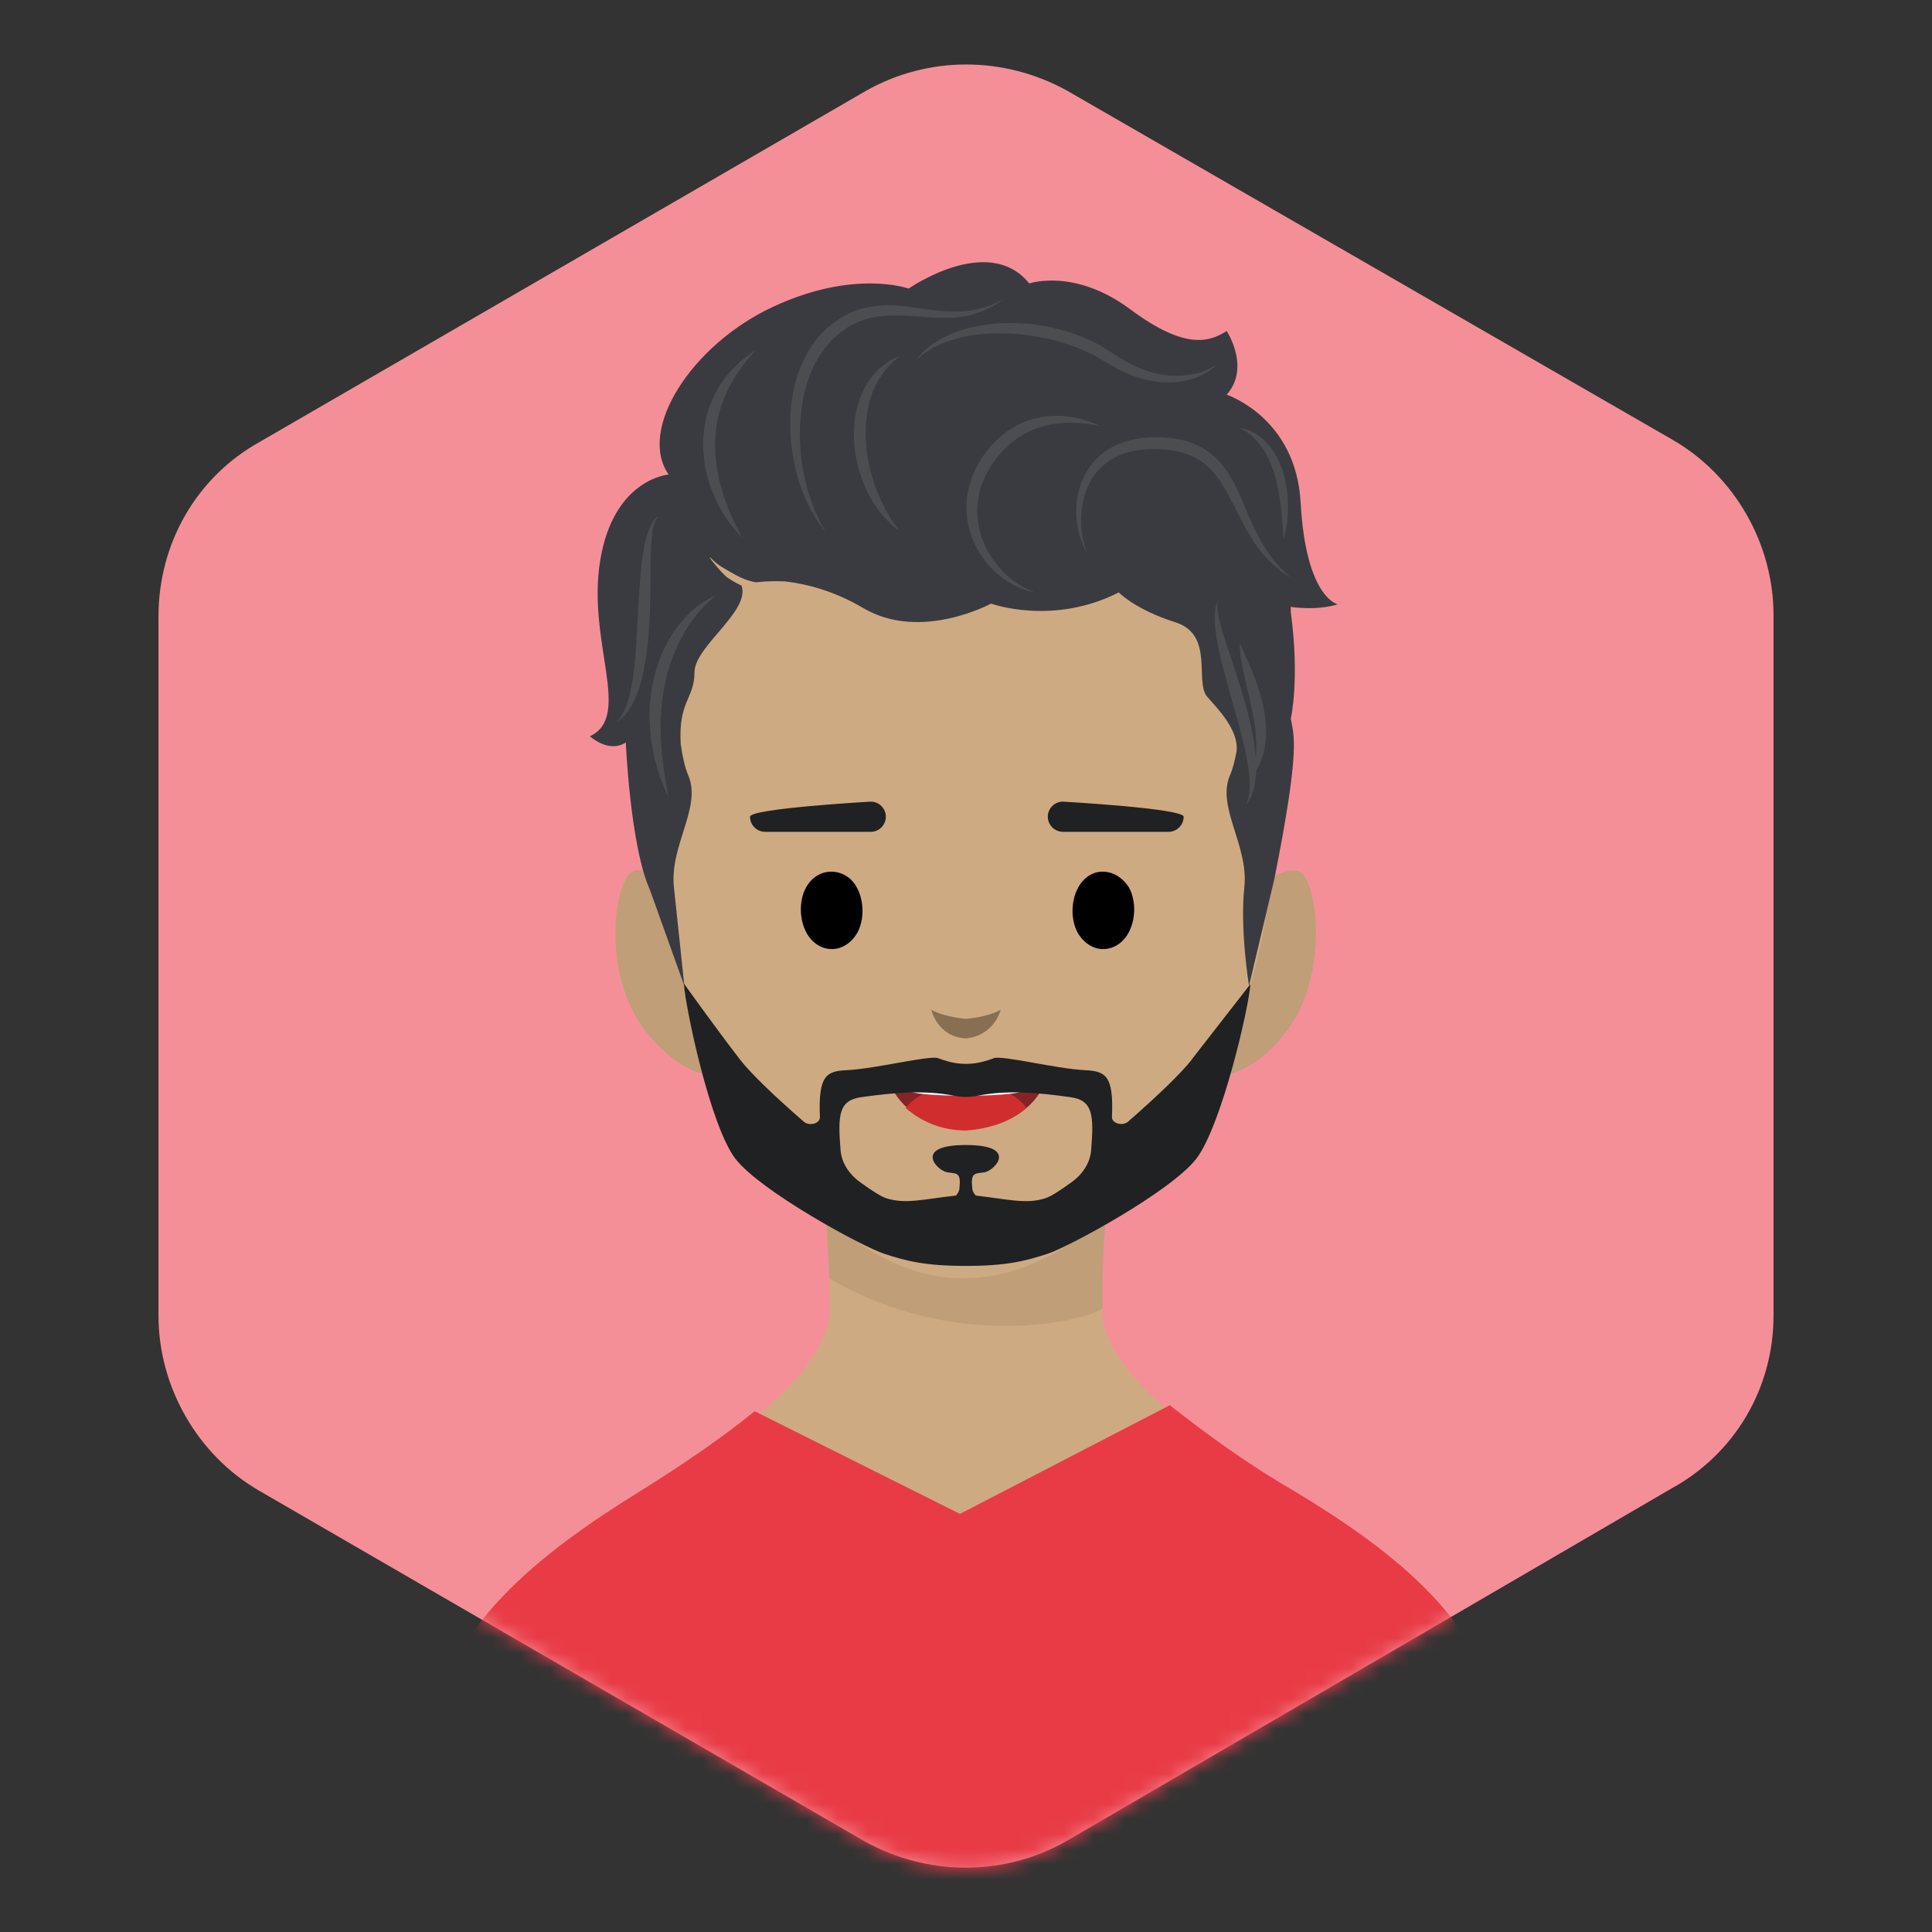 <?xml version="1.0" encoding="utf-8"?><!DOCTYPE svg PUBLIC "-//W3C//DTD SVG 1.1//EN" "http://www.w3.org/Graphics/SVG/1.1/DTD/svg11.dtd"><svg viewBox="0 0 128 128" xmlns="http://www.w3.org/2000/svg" xmlns:xlink="http://www.w3.org/1999/xlink"><rect x="0" y="0" width="128" height="128" fill="#333333" stroke="none"/><desc>Created with https://github.com/gomig/avatar</desc><defs></defs><path fill="#f58f97" d="M117.5,87.16V40.75c0-4.76-2.61-9.24-6.63-11.58L70.72,6.02c-4.2-2.33-9.24-2.33-13.35,0L17.22,29.27c-4.2,2.33-6.72,6.72-6.72,11.58v46.31c0,4.76,2.61,9.24,6.63,11.58l40.15,23.25c4.2,2.33,9.24,2.33,13.35,0l40.05-23.34c4.29-2.33,6.82-6.72,6.82-11.48Z"/><mask id="mask-d2ab15c5-7962-46a9-846d-e5f83ba82a27"><path fill="white" d="M0,0V64H10.5v23.16c0,4.76,2.61,9.24,6.63,11.58l40.15,23.25c4.2,2.33,9.24,2.33,13.35,0l40.05-23.34c4.29-2.33,6.82-6.72,6.82-11.48v-23.16h10.5V0H0Z"/></mask><g mask="url(#mask-d2ab15c5-7962-46a9-846d-e5f83ba82a27)">
<g>
	<path fill="#ceaa82" d="M99.6,116.1c-1.1-8.1-7.5-12.9-14.2-17-6.2-3.8-11.3-7.6-12.3-11.4-.1-.7-.1-5,.2-7.1,1.1-.9,2.2-2,3.5-3.4,1.4-1.6,2.7-3.7,3.9-6,1.2,.2,3.7-1.2,5.2-3.9,1.9-3.5,1.4-8.3,.4-9.4-.5-.5-1.4-.1-2.2,.3,.3-3.5,.4-7.2,.1-11.3-1-14.3-11.3-18.2-20.2-18.2s-19,3.9-20.2,18.2c-.3,4.1-.3,7.8,.1,11.3-.8-.5-1.7-.8-2.2-.3-1,1-1.6,5.9,.4,9.4,1.5,2.6,4,4.1,5.2,3.9,1.1,2.3,2.3,4.4,3.9,6,1.2,1.3,2.3,2.4,3.5,3.4,.2,1.9,.3,6.3,.3,6.3-.4,4.1-5.8,8-12.4,12.1s-13,8.9-14.2,17c-1.1,8.1-1.4,12-1.4,12H101c0,.1-.2-3.8-1.4-11.9Z" />
	<path fill="#896f52" d="M64,67.5s-1.4-.1-2.3-.6c0,0,.4,1.8,2.3,1.9,1.9-.2,2.3-1.9,2.3-1.9-.9,.5-2.3,.6-2.3,.6Z" />
	<path fill="#896f52" opacity="0.2" d="M43.9,58.2c-.8-.5-1.7-.8-2.2-.3-1,1-1.6,5.9,.4,9.4,1.5,2.6,4,4.1,5.2,3.9-1.69-4.35-2.93-8.68-3.4-13Z" />
	<path fill="#896f52" opacity="0.2" d="M84.1,58.2c-.16,4.14-1.55,8.52-3.4,13,1.2,.2,3.7-1.2,5.2-3.9,1.9-3.5,1.4-8.3,.4-9.4-.5-.5-1.4-.1-2.2,.3Z" />
	<path fill="#896f52" opacity="0.2" d="M73.05,86.64c-.03-1.59,.02-4.45,.25-6.05-3.7,3.2-6.9,4.1-9.5,4.1s-5.44-.89-9.09-4.01c0,0,0,0,0,0,.1,1.02,.18,2.68,.23,4.02,9.07,5.28,18.12,2.44,18.11,1.93Z" />
</g><path fill="#e83b46" d="M99.9,115.8c-1.1-8.2-7.5-13-14.3-17.1-3.1-1.8-5.8-3.8-8.1-5.6l-13.9,7.2-13.6-6.8c-2.1,1.7-4.7,3.5-7.6,5.3-6.6,4.1-13.1,9-14.3,17.1-1.1,8.2-1.4,12.1-1.4,12.1H101.3c0-.1-.2-4-1.4-12.2Z" /><g>
	<path d="M56.3,58.2c0.9,0.8,1.1,2.5,0.5,3.6c-0.7,1.2-2,1.4-2.9,0.6c-0.9-0.8-1.1-2.5-0.5-3.6C54,57.7,55.3,57.4,56.3,58.2z"/>
	<path d="M71.9,58.2c-0.9,0.8-1.1,2.5-0.5,3.6c0.7,1.2,2,1.4,2.9,0.6c0.9-0.8,1.1-2.5,0.5-3.6C74.1,57.7,72.8,57.4,71.9,58.2z"/>
</g><g>
	<path fill="#202123" d="M57.69,55.11h-7c-.55,0-1-.45-1-1h0c0-.55,8-1,8-1,.55,0,1,.45,1,1h0c0,.55-.45,1-1,1Z" />
	<path fill="#202123" d="M70.42,55.11h7c.55,0,1-.45,1-1h0c0-.55-8-1-8-1-.55,0-1,.45-1,1h0c0,.55,.45,1,1,1Z" />
</g><g>
	<path fill="#852325" d="M68.7,71.4h-9.4c-0.2,0-0.3,0.4-0.2,0.7c0.8,1.6,2.7,2.7,5,2.7c2.1,0,4.1-1.1,4.9-2.6C69.1,71.9,69,71.4,68.7,71.4z"/>
	<path fill="#D02D2F" d="M68,73.4c-0.7-1-2.2-1.6-4-1.6c-1.7,0-3.3,0.7-4,1.6c1,0.9,2.4,1.5,4,1.5C65.5,74.8,67,74.3,68,73.4z"/>
	<path fill="white" d="M68.7,71.4h-9.4c0.3,0.4,0.7,0.9,1.3,1c1,0.2,3.4,0.2,3.4,0.2l0,0l0,0c0,0,2.3,0,3.4-0.2C68,72.3,68.4,71.8,68.7,71.4z"/>
</g><g>
			<path fill="#3a3b40" d="M88.62,40.03s-2.1-.4-2.45-6.74c-.31-5.64-4.9-7.14-4.9-7.14,1.6-1.81,0-4.22,0-4.22-1.1,.7-2.7,1.31-6.39-1.44-3.7-2.75-6.69-1.71-6.69-1.71-2.7-3.36-7.99,.34-7.99,.34,0,0-3.6-1.31-8.99,1.21-5.4,2.51-8.99,8.14-6.91,11.11,0,0-3.63,.26-4.53,5.66-.91,5.4,2.16,10.36-.69,11.68,0,0,1.25,1.15,2.38,.41,0,0,0,0,0,0,0,0,.3,6.88,1.59,9.74l2.29,6.39s-.39-3.74-.69-6.52c-.3-2.79,1.86-5.31,.95-7.43-.2-.46-.38-1.2-.5-2.07-.17-2.85,.91-3.01,.91-4.75s3.71-4.04,3.12-5.75c-.3-.14-.62-.32-.93-.53-.43-.31-1.7-1.91-.94-1.14,.39,.38,.74,.53,1.17,.79,.43,.25,.85,.46,1.23,.56,.16,.05,.3,.08,.43,.1,.6-.07,1.24-.09,1.93-.06,1.47,.17,3.31,.66,5.18,1.77,3.8,2.24,8.46-.3,8.46-.3,0,0,4.08,1.49,8.46-.74,0,0,1.1,1.14,3.73,1.97,2.63,.82,1.27,3.93,2.13,4.94,.62,.72,2.08,2.15,1.95,3.58-.12,.68-.27,1.24-.44,1.62-.91,2.12,1.25,4.65,.95,7.43-.3,2.79,.31,6.52,.31,6.52l1.68-7.08c1.77-8.88,1.27-9.48,1.09-10.62,0,0,.6-2.6,0-7.03,0-.12,0-.25-.01-.37,1.98,.26,3.13-.18,3.13-.18Z" />
            <path fill="#4c4d51" d="M49.19,35.61s-.16-.15-.42-.43c-.24-.29-.61-.72-.94-1.3-.34-.57-.66-1.29-.91-2.09-.09-.41-.23-.83-.26-1.28-.07-.44-.07-.9-.08-1.35,.05-.45,.07-.91,.18-1.35,.07-.45,.25-.85,.39-1.25,.16-.39,.38-.75,.57-1.08,.23-.31,.44-.61,.66-.86,.23-.24,.45-.45,.64-.64,.2-.18,.4-.31,.54-.43,.31-.23,.49-.35,.49-.35,0,0-.14,.18-.38,.46-.12,.15-.28,.31-.43,.52-.15,.22-.31,.46-.5,.72-.17,.27-.32,.58-.5,.88-.14,.33-.3,.67-.43,1.04-.12,.37-.23,.75-.29,1.15-.1,.39-.1,.81-.14,1.22,0,.41-.01,.83,.05,1.23,.03,.41,.11,.8,.18,1.19,.1,.38,.17,.75,.3,1.1,.1,.35,.23,.67,.34,.97,.24,.59,.47,1.08,.65,1.41,.19,.33,.3,.52,.3,.52Z" />
            <path fill="#4c4d51" d="M60.66,23.91s.05-.07,.15-.19c.11-.11,.22-.32,.46-.51,.12-.1,.24-.21,.38-.32,.15-.11,.31-.21,.49-.32,.17-.12,.38-.21,.59-.32,.21-.11,.44-.2,.69-.28,.49-.18,1.03-.31,1.62-.41,.58-.1,1.21-.17,1.85-.16,.64,0,1.31,.03,1.98,.15,.34,.05,.67,.11,1.01,.2,.34,.07,.67,.17,1,.27,.66,.21,1.3,.49,1.91,.81,.61,.34,1.13,.72,1.66,1.03,.51,.29,1.05,.55,1.57,.72,.53,.17,1.04,.28,1.53,.3,.97,.06,1.79-.11,2.32-.34,.54-.22,.8-.44,.8-.44,0,0-.06,.06-.17,.17-.12,.1-.3,.26-.56,.41-.51,.3-1.34,.64-2.4,.65-1.05,.03-2.27-.24-3.45-.86-.56-.31-1.12-.66-1.67-.96-.57-.29-1.17-.54-1.79-.73-.31-.1-.62-.2-.94-.27-.31-.08-.63-.15-.95-.2-.63-.11-1.26-.19-1.87-.21-1.22-.05-2.38,.04-3.32,.29-.24,.05-.46,.13-.67,.2-.21,.07-.42,.13-.6,.23-.18,.09-.36,.16-.51,.24-.15,.09-.28,.18-.4,.26-.25,.14-.41,.33-.54,.42-.12,.1-.19,.16-.19,.16Z" />
            <path fill="#4c4d51" d="M59.63,35.21s-.17-.13-.45-.36c-.14-.11-.3-.27-.47-.46-.18-.19-.39-.41-.56-.67-.09-.13-.19-.27-.29-.41-.08-.15-.17-.31-.26-.47-.19-.32-.33-.68-.48-1.06-.13-.38-.27-.78-.35-1.2-.09-.42-.16-.84-.18-1.28-.04-.43,0-.87,.02-1.3,.05-.43,.12-.85,.25-1.24,.09-.4,.29-.76,.44-1.1,.21-.32,.37-.64,.61-.87,.11-.12,.21-.24,.31-.34,.11-.1,.23-.18,.33-.26,.21-.16,.39-.29,.56-.37,.33-.16,.52-.24,.52-.24,0,0-.16,.14-.43,.37-.15,.1-.29,.27-.45,.46-.17,.17-.32,.41-.48,.66-.18,.23-.28,.55-.44,.85-.1,.33-.24,.65-.3,1.02-.09,.36-.12,.74-.16,1.13-.01,.39-.04,.79,0,1.18,.01,.4,.07,.79,.14,1.18,.07,.39,.16,.76,.26,1.13,.12,.35,.21,.71,.36,1.03,.12,.32,.26,.62,.4,.89,.13,.28,.27,.51,.4,.73,.12,.22,.24,.4,.36,.54,.22,.29,.33,.47,.33,.47Z" />
            <path fill="#4c4d51" d="M68.65,39.27s-.07-.01-.21-.04c-.14-.03-.35-.07-.6-.17-.5-.18-1.21-.53-1.91-1.17-.69-.64-1.36-1.58-1.69-2.75-.33-1.16-.27-2.54,.25-3.74,.25-.6,.59-1.15,.99-1.64,.38-.47,.87-.93,1.36-1.26,1.01-.69,2.16-.95,3.1-.95,.95-.01,1.71,.2,2.22,.37,.51,.17,.77,.33,.77,.33,0,0-.3-.08-.82-.16-.52-.08-1.27-.13-2.14-.02-.86,.11-1.85,.42-2.7,1.06-.44,.32-.81,.67-1.18,1.14-.35,.44-.67,.93-.89,1.45-.23,.52-.37,1.07-.43,1.63-.06,.56,0,1.11,.1,1.64,.23,1.05,.77,1.96,1.35,2.62,.58,.67,1.21,1.1,1.67,1.33,.46,.25,.76,.34,.76,.34Z" />
            <path fill="#4c4d51" d="M54.75,35.31s-.06-.08-.18-.24c-.11-.16-.31-.36-.49-.68-.09-.16-.2-.33-.31-.52-.1-.2-.2-.41-.32-.64-.21-.46-.44-1-.6-1.61-.1-.3-.17-.62-.23-.96-.08-.33-.13-.68-.17-1.04-.1-.72-.12-1.49-.08-2.29,.08-.79,.18-1.62,.46-2.43,.25-.81,.66-1.6,1.17-2.3,.5-.7,1.27-1.28,1.95-1.68,.79-.45,1.63-.63,2.44-.68,.81-.06,1.57,.04,2.27,.15,.7,.1,1.36,.2,1.96,.23,.6,.04,1.15,.01,1.64-.04,.24-.05,.47-.09,.67-.13,.21-.05,.39-.13,.56-.18,.34-.1,.58-.25,.76-.33,.18-.08,.27-.13,.27-.13,0,0-.09,.06-.25,.16-.17,.09-.38,.3-.72,.43-.17,.07-.35,.17-.55,.25-.21,.07-.44,.14-.68,.22-.5,.11-1.08,.21-1.71,.19-1.26,.02-2.71-.26-4.17-.12-.72,.07-1.46,.28-2.08,.63-.16,.08-.33,.22-.5,.33l-.25,.17s-.13,.12-.19,.18c-.14,.13-.29,.25-.42,.39l-.37,.45c-.46,.62-.84,1.31-1.08,2.06-.26,.73-.4,1.5-.49,2.24-.06,.75-.1,1.48-.04,2.17,.02,.35,.04,.69,.1,1.01,.04,.33,.09,.64,.16,.94,.12,.6,.28,1.14,.44,1.61,.09,.23,.17,.45,.24,.66,.09,.2,.17,.37,.25,.54,.14,.33,.3,.57,.39,.74,.1,.17,.15,.26,.15,.26Z" />
            <path fill="#4c4d51" d="M43.69,34.19s-.04,.04-.12,.11c-.07,.08-.14,.2-.21,.38-.14,.35-.18,.91-.22,1.56-.06,1.32-.02,3.1-.11,4.9-.1,1.79-.33,3.61-.85,4.91-.25,.65-.59,1.13-.86,1.42-.28,.29-.51,.37-.49,.38,0,0,.04-.04,.11-.12,.08-.07,.16-.2,.26-.36,.21-.32,.4-.83,.55-1.47,.3-1.27,.4-3.04,.49-4.81,.1-1.77,.18-3.57,.45-4.91,.13-.67,.32-1.22,.53-1.57,.22-.37,.48-.41,.46-.42Z" />
            <path fill="#4c4d51" d="M47.42,39.48s-.19,.14-.49,.41c-.15,.13-.32,.3-.5,.51-.19,.2-.37,.46-.58,.72-.19,.28-.4,.58-.58,.92-.2,.33-.36,.7-.54,1.08-.16,.39-.31,.79-.43,1.21-.15,.41-.21,.86-.31,1.29-.06,.44-.16,.88-.17,1.32-.02,.22-.03,.44-.05,.65,0,.22,0,.43,0,.64,0,.42,.01,.83,.05,1.22,.02,.39,.05,.76,.11,1.1,.05,.34,.07,.66,.12,.93,.05,.28,.1,.52,.13,.71,.07,.4,.1,.63,.1,.63,0,0-.1-.21-.25-.59-.15-.38-.39-.92-.55-1.6-.05-.17-.1-.35-.15-.53-.03-.19-.07-.38-.1-.58-.08-.4-.15-.82-.16-1.27-.04-.44-.05-.9-.02-1.37,0-.47,.1-.94,.15-1.42,.12-.46,.2-.94,.36-1.38,.13-.45,.34-.87,.53-1.28,.21-.39,.42-.77,.67-1.1,.23-.34,.49-.62,.73-.89,.5-.51,.98-.85,1.34-1.06,.17-.12,.32-.16,.42-.21,.1-.04,.15-.07,.15-.07Z" />
            <path fill="#4c4d51" d="M71.97,36.56s-.04-.08-.12-.24c-.07-.16-.19-.39-.28-.71-.19-.63-.39-1.59-.18-2.74,.11-.57,.32-1.19,.69-1.76,.37-.57,.9-1.11,1.56-1.46,.66-.37,1.41-.56,2.18-.65,.76-.07,1.55-.03,2.31,.11,.79,.15,1.54,.49,2.16,1,.62,.51,1.07,1.15,1.41,1.79,.35,.63,.61,1.26,.85,1.86,.25,.59,.48,1.14,.74,1.62,.5,.97,1.04,1.72,1.49,2.18,.45,.46,.74,.7,.74,.7,0,0-.08-.05-.23-.14-.15-.09-.37-.23-.62-.44-.51-.41-1.2-1.09-1.78-2.07-.6-.96-1.14-2.18-1.81-3.35-.34-.58-.76-1.12-1.28-1.54-.52-.42-1.16-.68-1.82-.82-.7-.14-1.4-.18-2.1-.13-.68,.05-1.35,.2-1.92,.49-.57,.29-1.06,.69-1.42,1.17-.36,.48-.59,1.02-.72,1.53-.27,1.04-.22,1.98-.1,2.61,.06,.32,.12,.56,.18,.73,.06,.17,.09,.25,.09,.25Z" />
            <path fill="#4c4d51" d="M82.12,28.35s.14,0,.37,.07c.23,.07,.56,.2,.9,.44,.17,.12,.35,.27,.51,.45,.16,.18,.33,.37,.47,.6,.29,.44,.52,.96,.67,1.49,.09,.27,.13,.54,.18,.81,.06,.27,.07,.53,.09,.79,.05,.51,0,.99-.02,1.4,0,.2-.05,.39-.08,.55-.03,.16-.05,.3-.07,.42-.04,.23-.08,.36-.08,.36,0,0-.02-.14-.04-.37,0-.12-.02-.26-.03-.42-.02-.16-.02-.35-.04-.54-.05-.4-.07-.86-.16-1.34-.03-.24-.07-.49-.13-.74-.05-.25-.1-.5-.18-.75-.13-.5-.33-.97-.54-1.39-.23-.41-.48-.78-.75-1.05-.53-.56-1.04-.77-1.04-.77Z" />
            <path fill="#4c4d51" d="M80.67,39.85s0,.05,0,.16c0,.1-.03,.26,0,.44,.04,.19,.04,.39,.12,.65,.07,.25,.14,.53,.23,.84,.37,1.22,.96,2.84,1.44,4.51,.23,.84,.45,1.68,.58,2.5,.09,.4,.11,.81,.15,1.18,.03,.38,.03,.74,.03,1.07-.04,.34-.05,.64-.12,.91-.08,.26-.13,.49-.21,.67-.19,.34-.31,.52-.31,.52,0,0,.06-.22,.16-.57,.04-.18,.04-.41,.06-.66,.01-.25-.04-.55-.04-.86-.05-.31-.1-.65-.16-1.01-.08-.36-.15-.73-.25-1.12-.19-.77-.42-1.6-.66-2.42-.46-1.65-.94-3.33-1.12-4.63-.06-.32-.07-.63-.08-.9-.03-.26,.02-.52,.02-.71,0-.2,.09-.33,.11-.43,.03-.1,.05-.15,.05-.15Z" />
            <path fill="#4c4d51" d="M82.12,42.56s.23,.52,.58,1.3c.34,.78,.77,1.84,1.01,2.99,.11,.57,.18,1.16,.17,1.72,0,.55-.09,1.08-.22,1.5-.05,.22-.15,.4-.21,.56-.06,.17-.15,.3-.22,.41-.14,.21-.22,.33-.22,.33,0,0,.03-.14,.08-.39,.03-.12,.06-.27,.07-.44,.02-.17,.06-.35,.06-.56,.02-.41,.02-.88-.03-1.39,0-.25-.07-.51-.1-.78-.05-.27-.09-.53-.15-.8-.21-1.08-.51-2.16-.66-3.01-.08-.42-.12-.79-.14-1.04,0-.25,0-.4,0-.4Z" />
		</g><path fill="#202123" d="M78.96,70.2c-.72,.93-2.43,2.55-4.22,4.11-.37,.32-1.08,.12-1.07-.3,.12-2.76-.41-3.04-1.8-3.11-1.9-.09-5.51-1.01-6.04-.79-.16,.07-.39,.14-.64,.21-.77,.22-1.62,.22-2.39,0-.25-.07-.48-.15-.64-.21-.53-.22-4.15,.7-6.04,.79-1.38,.06-1.91,.35-1.8,3.11,.02,.42-.69,.63-1.07,.3-1.8-1.56-3.5-3.17-4.22-4.11-1.61-2.08-3.72-5.04-3.72-5.04,.07,1.43,1.73,9.44,3.42,11.62,1.67,2.15,8.41,5.82,9.86,6.29,1.44,.47,2.69,.8,5.4,.8s3.96-.33,5.4-.8c1.45-.47,8.19-4.14,9.86-6.29,1.69-2.18,3.52-10.15,3.59-11.58,0,0-2.27,2.92-3.89,5Zm-6.67,6.01c-.06,.79-.52,1.55-1.29,2.11-.77,.56-1.38,.95-1.72,1.06-1.29,.42-2.43,.08-4.63-.17-.12-.13-.21-.27-.23-.44-.12-1.08,.12-1.01,.79-1.1,.67-.09,2.33-1.81-1.22-1.81s-1.9,1.72-1.22,1.81c.67,.09,.91,.02,.79,1.1-.02,.17-.11,.31-.23,.44-2.2,.24-3.34,.59-4.63,.17-.33-.11-.95-.5-1.72-1.06-.77-.56-1.22-1.31-1.29-2.11-.19-2.34-.13-3.31,1.37-3.52,2.2-.31,4.22-.48,6.17-.09,.5,.1,1.02,.1,1.52,0,1.95-.39,3.97-.22,6.17,.09,1.49,.21,1.56,1.18,1.37,3.52Z" /></g></svg>
